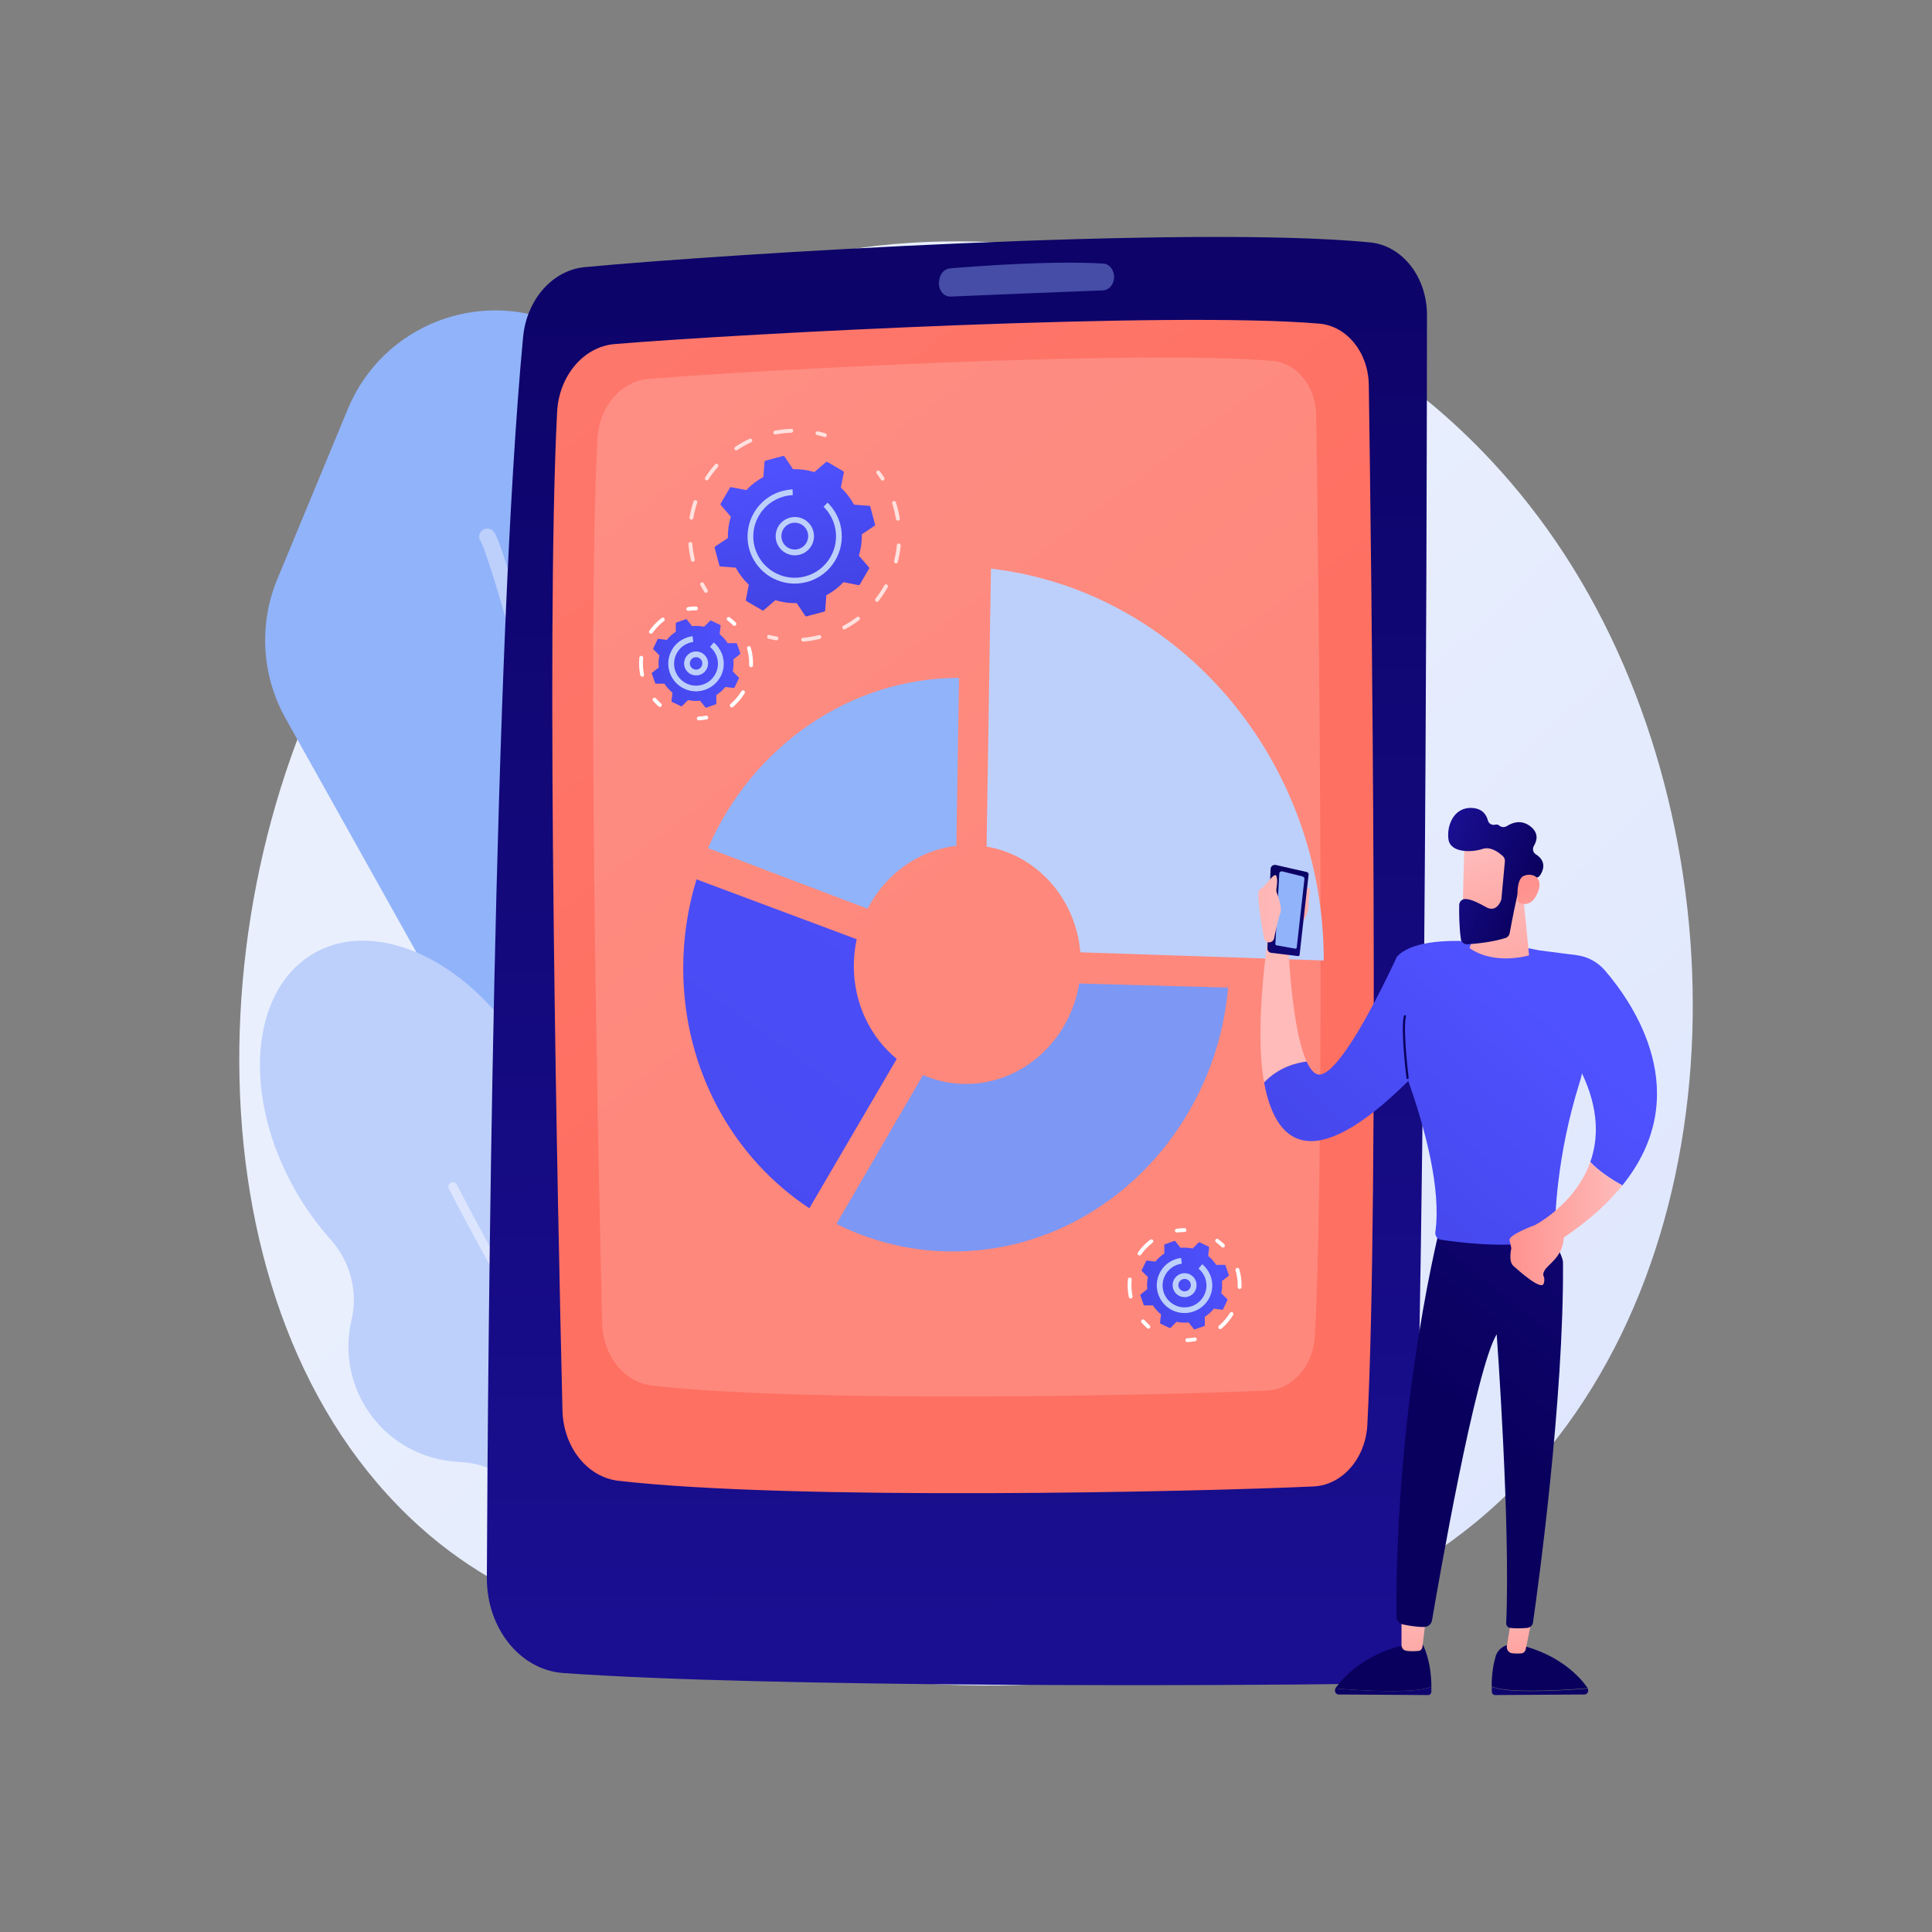 <?xml version="1.0" encoding="utf-8"?>
<!-- Generator: Adobe Illustrator 25.2.1, SVG Export Plug-In . SVG Version: 6.00 Build 0)  -->
<svg version="1.1" xmlns="http://www.w3.org/2000/svg" xmlns:xlink="http://www.w3.org/1999/xlink" x="0px" y="0px"
	 viewBox="0 0 3710 3710" enable-background="new 0 0 3710 3710" xml:space="preserve">
<rect x="0" y="0" width="3710" height="3710" fill="#808080" stroke="none"/>
<g id="Background">
</g>
<g id="Illustration">
	<linearGradient id="SVGID_1_" gradientUnits="userSpaceOnUse" x1="3505.68" y1="3689.076" x2="1537.628" y2="1594.054">
		<stop  offset="0" style="stop-color:#DAE3FE"/>
		<stop  offset="1" style="stop-color:#E9EFFD"/>
	</linearGradient>
	<path fill="url(#SVGID_1_)" d="M2914.8,2848.6c-72.7,74.9-137.7,118.9-187.4,152.1c-485.4,324.1-1040.3,230.7-1211.8,198.8
		c-276.8-51.5-510.4-87.9-711.2-269.2c-456.1-412.1-434-1271.8-85.4-1804.3c41.3-63.1,389.3-579,945.4-651.7
		c13.6-1.8,23.7-2.8,32.6-3.7c86-9.1,619.1-57.2,1053.8,307c62.2,52.1,162.4,146.2,255.2,289.6
		C3345.5,1591.4,3346.6,2403.5,2914.8,2848.6z"/>
	<g>
		<g>
			<path fill="#91B3FA" d="M668,785.2l-135.5,327c-35.9,86.6-30.1,185,15.6,266.8l274.8,491.3c31.2,55.7,44.1,119.8,37.1,183.2
				L829.5,2330c-11.5,103.7,30.6,206,111.6,271.7l0,0c128.6,104.2,316.7,87.4,424.8-38l171.4-198.7c80.3-93.2,97.2-225.4,42.7-335.7
				l-179.6-363.8c-23-46.5-33.7-98-31.3-149.8l24.7-533.8c5.7-123.1-62.9-237.5-174-290.6L1083,626C924.6,550.4,735.2,623,668,785.2
				z"/>
			<g>
				<path fill="#BDD0FB" d="M1181.2,2737.3c-0.8,0.1-1.7,0.1-2.6,0.1c-8.6-0.5-15.2-7.9-14.7-16.5
					c45-801.4-218.1-1638.4-240.1-1680.2c-4.2-5.1-4.9-12.5-1.2-18.4c4.6-7.3,14.3-9.4,21.6-4.8c4.7,3,7.7,4.9,22.9,50
					c7,20.8,18.7,57.1,34.3,112.2c23.6,82.7,59,217.6,94.1,390.7c58.7,289.1,123.5,723.8,99.5,1152.3
					C1194.6,2730.4,1188.6,2736.5,1181.2,2737.3z M927.4,1043.9C927.4,1043.9,927.4,1043.9,927.4,1043.9
					C927.4,1043.9,927.4,1043.9,927.4,1043.9z M927.3,1043.9L927.3,1043.9L927.3,1043.9z"/>
			</g>
		</g>
		<g>
			<path fill="#BDD0FB" d="M1179.1,2385c-56.7-27.2-94.5-82.4-99.3-145.2c-5.2-67-27-139.3-66.2-208.4
				c-102.9-181.3-286.3-271.4-409.8-201.4c-123.4,70-140.1,273.8-37.2,455.1c20,35.2,43,66.9,68,94.8c37.9,42.2,53.3,100,40.4,155.2
				c-12.3,52.5-5.7,109.5,23,160.1c39.2,69,109.8,109,183.7,112.1c43.8,1.9,85.1,19.8,116.1,50.8c87.8,87.9,204.8,119.8,292.5,70
				c112.5-63.8,134.4-237.7,49-388.3C1298.4,2468,1240.6,2414.5,1179.1,2385z"/>
			<linearGradient id="SVGID_2_" gradientUnits="userSpaceOnUse" x1="1144.076" y1="2711.472" x2="1705.441" y2="1975.311">
				<stop  offset="0" style="stop-color:#DAE3FE"/>
				<stop  offset="1" style="stop-color:#E9EFFD"/>
			</linearGradient>
			<path fill="url(#SVGID_2_)" d="M1439.3,3129c-3,1.3-6.6,0.9-9.2-1.4c-128.9-112.3-276.5-336.2-377.7-504.2
				c-109.4-181.7-189.6-339.1-190.4-340.7c-2.1-4.2-0.5-9.4,3.8-11.5c4.2-2.1,9.4-0.5,11.5,3.8c3.2,6.2,320.3,627.3,564.1,839.7
				c3.6,3.1,3.9,8.5,0.8,12.1C1441.4,3127.8,1440.4,3128.5,1439.3,3129z"/>
		</g>
	</g>
	<g>
		<g>
			<linearGradient id="SVGID_3_" gradientUnits="userSpaceOnUse" x1="1829.389" y1="-270.641" x2="1842.836" y2="3178.242">
				<stop  offset="0" style="stop-color:#09005D"/>
				<stop  offset="1" style="stop-color:#1A0F91"/>
			</linearGradient>
			<path fill="url(#SVGID_3_)" d="M2740.2,605c-0.4,445.2-3.8,1980.9-30.5,2524.5c-2.8,57.6-43.3,103-92.6,103.8
				c-243.8,3.9-1137.5,7.8-1535.5-20.6c-82.9-5.9-147.2-86-146.7-183.2c2.1-467.3,12.9-1781.4,69.6-2382.3
				c6.8-72,56.5-128.3,118.2-134.2c266-25.2,1164.7-81.2,1508.4-47.5C2693,471.6,2740.3,532.2,2740.2,605z"/>
			
				<linearGradient id="SVGID_4_" gradientUnits="userSpaceOnUse" x1="-1814.412" y1="-3042.706" x2="-5504.153" y2="1677.382" gradientTransform="matrix(-1 -2.210000e-02 -2.210000e-02 1 -3617.157 -79.367)">
				<stop  offset="0" style="stop-color:#FF928E"/>
				<stop  offset="1" style="stop-color:#FE7062"/>
			</linearGradient>
			<path fill="url(#SVGID_4_)" d="M2628.5,739.1c5.2,359.5,20.1,1555.3-2.8,1996.9c-3.3,64.5-48,115.8-103.2,118.4
				c-227.4,10.5-1002.8,27.6-1335.1-10.9c-59.8-6.9-105.6-64.7-107.3-135.1c-8.8-366.8-32.6-1480.5-10.3-1917.2
				c3.6-69.7,51-125.6,110.5-130.5c246.2-20.4,1070.7-63.5,1353.3-39.2C2586.5,626.1,2627.6,676.9,2628.5,739.1z"/>
			<g opacity="0.17">
				<path fill="#FFFFFF" d="M2527.5,797.1c4.6,318.3,17.8,1377.3-2.5,1768.3c-3,57.2-42.5,102.5-91.4,104.8
					c-201.4,9.3-888,24.5-1182.3-9.7c-53-6.2-93.6-57.3-95-119.6c-7.8-324.8-28.9-1311.1-9.1-1697.7c3.1-61.7,45.1-111.2,97.8-115.5
					c218-18,948.2-56.3,1198.4-34.7C2490.3,697,2526.7,742,2527.5,797.1z"/>
			</g>
			<path opacity="0.42" fill="#91B3FA" d="M2139.4,532.4L2139.4,532.4c-0.3,13.7-9.6,24.7-21.3,25.2c-57.6,2.3-219.9,8.6-292.5,11.9
				c-14.3,0.7-25.2-14.6-22.1-31l0.5-2.8c2.1-11.2,10.2-19.4,20-20.3c49.1-4.2,197.2-15.4,295-9.2
				C2130.7,507.1,2139.7,518.7,2139.4,532.4z"/>
		</g>
	</g>
	<g>
		<g>
			<path fill="#91B3FA" d="M1666,1745.1c34-66,97.1-112.5,170.5-120.8l5.1-322.6c-210.8,0.2-397.1,131.8-482,327L1666,1745.1z"/>
			<path fill="#7D97F4" d="M2072.4,1888.6c-17.3,105.9-104,189.1-210.4,192.8c-31.7,1.1-62-5-89.6-17l-166.2,285.9
				c77.3,38.8,164.5,57.7,255.8,51.9c265.1-17,473.2-238.8,496.3-505.7L2072.4,1888.6z"/>
			<linearGradient id="SVGID_5_" gradientUnits="userSpaceOnUse" x1="2148.571" y1="1032.521" x2="278.859" y2="3618.295">
				<stop  offset="0" style="stop-color:#4F52FF"/>
				<stop  offset="1" style="stop-color:#4042E2"/>
			</linearGradient>
			<path fill="url(#SVGID_5_)" d="M1554.2,2320.2l167.8-286.8c-50.2-41.3-82.4-105.6-82.4-178.5c0-17.6,1.9-34.8,5.5-51.3
				l-307.6-115c-16.5,53.8-25.5,111-25.5,170.3C1312,2055.4,1409,2224.5,1554.2,2320.2z"/>
		</g>
		<g>
			<path fill="#BDD0FB" d="M1894.5,1625.8c96.8,16.2,171.3,99.8,180.1,202.9l467.4,15.7c0-0.2,0-0.4,0-0.7
				c0-381.4-273-708.6-639.1-751.8L1894.5,1625.8z"/>
		</g>
	</g>
	<g>
		
			<linearGradient id="SVGID_6_" gradientUnits="userSpaceOnUse" x1="5933.463" y1="1714.687" x2="5869.975" y2="1804.261" gradientTransform="matrix(-1 0 0 1 8418.64 0)">
			<stop  offset="0" style="stop-color:#FEBBBA"/>
			<stop  offset="1" style="stop-color:#FF928E"/>
		</linearGradient>
		<path fill="url(#SVGID_6_)" d="M2504.9,1765c0,0,8.9-16.1,8-29.1c-1-13,7.1-32-1.5-30.6s-10.4,0.3-12.7,15.8
			C2496.3,1736.7,2475.3,1794.1,2504.9,1765z"/>
		<g>
			
				<linearGradient id="SVGID_7_" gradientUnits="userSpaceOnUse" x1="-5721.007" y1="3153.66" x2="-6187.1" y2="3519.637" gradientTransform="matrix(1 0 0 1 8793.969 0)">
				<stop  offset="0" style="stop-color:#09005D"/>
				<stop  offset="1" style="stop-color:#1A0F91"/>
			</linearGradient>
			<path fill="url(#SVGID_7_)" d="M2920.5,3247.1c-31.3-0.9-47.6-4.6-55.9-8c0,3.1,0,6.3,0.1,9.6c0.1,3.5,2.7,6.3,5.9,6.3l172.1-1.1
				c5.5,0,8.7-6.4,6.3-11.4C3026.4,3244.3,2968.9,3248.5,2920.5,3247.1z"/>
			<linearGradient id="SVGID_8_" gradientUnits="userSpaceOnUse" x1="2953.73" y1="3181.989" x2="2906.67" y2="2193.717">
				<stop  offset="0" style="stop-color:#09005D"/>
				<stop  offset="1" style="stop-color:#1A0F91"/>
			</linearGradient>
			<path fill="url(#SVGID_8_)" d="M2871.9,3181.1c3.9-14,16.9-23.5,31.4-23l14.4,0.5c76.5,18.3,115.2,60.6,130.4,81.9
				c0.3,0.4,0.5,0.9,0.7,1.3c-22.6,1.9-80,6-128.5,4.7c-31.3-0.9-47.6-4.6-55.9-8C2864.4,3213.9,2868,3194.7,2871.9,3181.1z"/>
		</g>
		
			<linearGradient id="SVGID_9_" gradientUnits="userSpaceOnUse" x1="5510.494" y1="3053.497" x2="5486.021" y2="3267.077" gradientTransform="matrix(-1 0 0 1 8418.64 0)">
			<stop  offset="0" style="stop-color:#FEBBBA"/>
			<stop  offset="1" style="stop-color:#FF928E"/>
		</linearGradient>
		<path fill="url(#SVGID_9_)" d="M2941.8,3109.2l-12,57.9c-0.9,4.2-4.1,7.4-8.1,7.8c-4.8,0.5-11.7,0.7-18.6-0.3
			c-6.2-0.9-10.5-7.2-9.4-14l8.4-51.4H2941.8z"/>
		<g>
			
				<linearGradient id="SVGID_10_" gradientUnits="userSpaceOnUse" x1="5878.398" y1="3153.66" x2="5412.306" y2="3519.636" gradientTransform="matrix(-1 0 0 1 8418.64 0)">
				<stop  offset="0" style="stop-color:#09005D"/>
				<stop  offset="1" style="stop-color:#1A0F91"/>
			</linearGradient>
			<path fill="url(#SVGID_10_)" d="M2692.8,3247.1c31.3-0.9,47.6-4.6,55.9-8c0,3.1,0,6.3-0.1,9.6c-0.1,3.5-2.7,6.3-5.9,6.3
				l-172.1-1.1c-5.5,0-8.7-6.4-6.3-11.4C2586.8,3244.3,2644.3,3248.5,2692.8,3247.1z"/>
			<linearGradient id="SVGID_11_" gradientUnits="userSpaceOnUse" x1="2654.464" y1="3196.24" x2="2607.403" y2="2207.964">
				<stop  offset="0" style="stop-color:#09005D"/>
				<stop  offset="1" style="stop-color:#1A0F91"/>
			</linearGradient>
			<path fill="url(#SVGID_11_)" d="M2564.3,3242.4c0.2-0.4,0.4-0.9,0.7-1.3c15.2-21.2,53.9-63.5,130.4-81.9l36.7-1.2
				c0,0,16.3,28.4,16.6,81c-8.4,3.4-24.6,7.1-55.9,8C2644.3,3248.5,2586.8,3244.3,2564.3,3242.4z"/>
		</g>
		
			<linearGradient id="SVGID_12_" gradientUnits="userSpaceOnUse" x1="5709.841" y1="3076.339" x2="5685.368" y2="3289.918" gradientTransform="matrix(-1 0 0 1 8418.64 0)">
			<stop  offset="0" style="stop-color:#FEBBBA"/>
			<stop  offset="1" style="stop-color:#FF928E"/>
		</linearGradient>
		<path fill="url(#SVGID_12_)" d="M2738.8,3102.5c-0.4,2.7-5.4,44.3-7.4,60.4c-0.5,3.8-3.2,6.8-6.7,7.2c-6.2,0.7-16.4,1.4-25.2-0.4
			c-4.8-1-8.2-5.6-8.2-10.9v-65.3L2738.8,3102.5z"/>
		<linearGradient id="SVGID_13_" gradientUnits="userSpaceOnUse" x1="2838.47" y1="2753.284" x2="3564.549" y2="1838.962">
			<stop  offset="0" style="stop-color:#09005D"/>
			<stop  offset="1" style="stop-color:#1A0F91"/>
		</linearGradient>
		<path fill="url(#SVGID_13_)" d="M2768.3,2343.9c0,0-88.5,336.4-86.9,759.6c0,7.7,5.4,14.4,13,16c11.1,2.3,27.5,5.1,41,4.7
			c7.2-0.2,13.3-5.6,14.5-12.7c12.4-72.8,83.6-482.8,124.2-549.3c0,0,26.7,365.1,18.2,554.6c-0.2,4.7,3.2,8.8,7.9,9.3
			c7.1,0.8,18.5,1.4,32.9-0.1c5.5-0.6,9.9-4.7,10.7-10.2c8.8-61.6,59.7-428.2,57.6-692.3c-0.1-14.9-39.4-79.6-39.4-79.6H2768.3z"/>
		
			<linearGradient id="SVGID_14_" gradientUnits="userSpaceOnUse" x1="5373.207" y1="1967.865" x2="5459.02" y2="1721.496" gradientTransform="matrix(-1 0 0 1 8418.64 0)">
			<stop  offset="0" style="stop-color:#53D8FF"/>
			<stop  offset="1" style="stop-color:#3840F7"/>
		</linearGradient>
		<path fill="url(#SVGID_14_)" d="M3044.2,2051.3c24.1-65.8,15.3-145.3,15.2-146.1l-6.6,0.8c0.1,0.8,8.6,78.8-14.9,143.1
			L3044.2,2051.3z"/>
		<g>
			<linearGradient id="SVGID_15_" gradientUnits="userSpaceOnUse" x1="2517.548" y1="1874.064" x2="2967.986" y2="1457.241">
				<stop  offset="0" style="stop-color:#FEBBBA"/>
				<stop  offset="1" style="stop-color:#FF928E"/>
			</linearGradient>
			<path fill="url(#SVGID_15_)" d="M2427.5,2078.9c-19.9-108.1,8.6-286.1,8.6-286.1l38.8,40.2c0,0,6.6,145.4,34.2,205.5
				C2491,2040.7,2455.7,2048.8,2427.5,2078.9z"/>
			<linearGradient id="SVGID_16_" gradientUnits="userSpaceOnUse" x1="2980.63" y1="1944.677" x2="2448.829" y2="2536.967">
				<stop  offset="0" style="stop-color:#4F52FF"/>
				<stop  offset="1" style="stop-color:#4042E2"/>
			</linearGradient>
			<path fill="url(#SVGID_16_)" d="M2509.1,2038.5c5.2,11.4,11.2,19.7,18,23.4c25,13.7,73.4-64.5,109.5-132.3
				c26-48.7,45.6-92,45.6-92c26-29.3,90.2-33.3,150-29.6c62.2,3.9,119.5,16.1,123.7,17c0.2,0,0.2,0,0.2,0
				c28.7,3.8,53.5,6.9,71.5,9.2c21,2.7,40.2,13,54.1,29.1c54.9,63.6,175.5,237.7,33.6,413.1c-18.1-10.1-44-26.2-61.5-45
				c15.7-44.3,17-100.8-15.9-170.2c-1.1,5.5-2.5,11-4.2,16.3c-45.4,143.7-47.8,263.3-47.7,290.8c0,3.8-2.2,7.1-5.7,8.5
				c-59.7,23.9-174.6,9.7-213.1,3.9c-7.1-1-11.8-7.6-10.9-14.7c11.5-83.3-19.9-199.4-52-290.2c-188.6,186.9-256,116.3-276.8,3
				C2455.7,2048.8,2491,2040.7,2509.1,2038.5z"/>
		</g>
		
			<linearGradient id="SVGID_17_" gradientUnits="userSpaceOnUse" x1="5303.303" y1="2349.688" x2="5519.979" y2="2349.688" gradientTransform="matrix(-1 0 0 1 8418.64 0)">
			<stop  offset="0" style="stop-color:#FEBBBA"/>
			<stop  offset="1" style="stop-color:#FF928E"/>
		</linearGradient>
		<path fill="url(#SVGID_17_)" d="M2948.4,2352.1c16.4-9.2,79.9-48.6,105.4-120.6c17.5,18.7,43.3,34.9,61.5,45
			c-27.1,33.5-63.8,67.1-112.4,100l0,0c-1.7,37.4-30.5,51.2-37,63.3c-6.6,12.1,2.8,9.3-1.4,24.6c-4.2,15.2-47.8-24.2-58.1-33.2
			c-10.4-9-4.2-33.9-4.2-33.9s-0.7-5.2-3.5-15.6C2896,2371.3,2948.2,2352.2,2948.4,2352.1z"/>
		<g>
			
				<linearGradient id="SVGID_18_" gradientUnits="userSpaceOnUse" x1="5564.559" y1="1685.683" x2="5471.118" y2="2089.481" gradientTransform="matrix(-1 0 0 1 8418.64 0)">
				<stop  offset="0" style="stop-color:#FEBBBA"/>
				<stop  offset="1" style="stop-color:#FF928E"/>
			</linearGradient>
			<path fill="url(#SVGID_18_)" d="M2924.7,1717.1l11.5,117.5c0,0-66.1,19.9-114.2-14l33.8-106.8L2924.7,1717.1z"/>
			<g>
				
					<linearGradient id="SVGID_19_" gradientUnits="userSpaceOnUse" x1="4109.328" y1="1146.655" x2="3943.564" y2="1365.948" gradientTransform="matrix(-0.933 -0.359 -0.359 0.933 7089.402 2036.382)">
					<stop  offset="0" style="stop-color:#FEBBBA"/>
					<stop  offset="1" style="stop-color:#FF928E"/>
				</linearGradient>
				<path fill="url(#SVGID_19_)" d="M2812.5,1617c-0.8,2-4.1,146.5-4.1,146.5l82.5,0.1l23.5-136.4
					C2914.4,1627.2,2825.6,1582.8,2812.5,1617z"/>
				
					<linearGradient id="SVGID_20_" gradientUnits="userSpaceOnUse" x1="3982.731" y1="1199.318" x2="4180.742" y2="1199.318" gradientTransform="matrix(-0.933 -0.359 -0.359 0.933 7089.402 2036.382)">
					<stop  offset="0" style="stop-color:#09005D"/>
					<stop  offset="1" style="stop-color:#1A0F91"/>
				</linearGradient>
				<path fill="url(#SVGID_20_)" d="M2886.1,1644.2c2.7,2.5,4,6.1,3.7,9.8l-6.6,71.7c-0.1,1.1-0.3,2.1-0.7,3.2
					c-2.2,5.6-10.6,22.9-28.2,13.3c-15-8.2-28.8-15.5-40.1-15.9c-6.6-0.2-12,5.1-12.1,11.7c-0.3,13.6-0.2,40.9,3.2,65.2
					c0.9,6.1,6.3,10.5,12.5,10.1c16.2-1,47.8-4,73.2-12.1c4.2-1.3,7.2-4.8,8-9.2c3.5-18.9,13.5-72,18.6-86.5
					c4.8-13.5,23.3-18.2,32-19.7c3.3-0.6,6.2-2.4,8-5.2c5.5-8.4,13.4-26.4-8.4-40.1c-5.4-3.4-7-10.6-3.7-16.1
					c5.9-9.8,10.1-24.9-7.1-37.9c-17.4-13.1-34.3-6.9-44.6-0.3c-4.6,2.9-10.7,2.7-14.8-0.9c-1.8-1.6-4.3-2.5-7.6-1.7
					c-6.3,1.6-12.6-1.8-14.2-8.1c-2.8-10.8-10.4-22.9-30.3-24c-36.5-2-49.4,36.1-45.3,61c4.1,25,43.8,24.9,65.4,17.7
					C2862.7,1624.9,2878.7,1637.3,2886.1,1644.2z"/>
				
					<linearGradient id="SVGID_21_" gradientUnits="userSpaceOnUse" x1="3866.545" y1="1320.319" x2="3999.504" y2="1183.906" gradientTransform="matrix(-0.933 -0.359 -0.359 0.933 7089.402 2036.382)">
					<stop  offset="0" style="stop-color:#FEBBBA"/>
					<stop  offset="1" style="stop-color:#FF928E"/>
				</linearGradient>
				<path fill="url(#SVGID_21_)" d="M2914.7,1732c0,0-5.2-43.8,11.9-50.3c17.1-6.5,37.9,3.6,26.4,31.9
					C2938.7,1748.7,2914.7,1732,2914.7,1732z"/>
			</g>
		</g>
		<g>
			<linearGradient id="SVGID_22_" gradientUnits="userSpaceOnUse" x1="2794.053" y1="1979.392" x2="3560.469" y2="1723.921">
				<stop  offset="0" style="stop-color:#09005D"/>
				<stop  offset="1" style="stop-color:#1A0F91"/>
			</linearGradient>
			<path fill="url(#SVGID_22_)" d="M2702.9,2072c0.1,0,0.2,0,0.3,0c1.1-0.1,1.9-1.2,1.8-2.3c-0.1-0.9-11.3-91.7-5.2-117.8
				c0.3-1.1-0.4-2.2-1.6-2.5c-1.1-0.3-2.2,0.4-2.5,1.6c-6.2,26.9,4.7,115.5,5.2,119.3C2701,2071.2,2701.9,2072,2702.9,2072z"/>
		</g>
		<g>
			
				<linearGradient id="SVGID_23_" gradientUnits="userSpaceOnUse" x1="6006.222" y1="1664.968" x2="5783.854" y2="1978.705" gradientTransform="matrix(-1 0 0 1 8418.64 0)">
				<stop  offset="0" style="stop-color:#09005D"/>
				<stop  offset="1" style="stop-color:#1A0F91"/>
			</linearGradient>
			<path fill="url(#SVGID_23_)" d="M2439.9,1668.7c0.1-2.4,1.3-4.7,3.2-6.2c1.9-1.5,4.4-2,6.8-1.5l59.4,13.5c2.3,0.5,3.8,2.7,3.6,5
				l-17.3,154.3c-0.1,0.7-0.4,1.3-0.9,1.7c-0.5,0.4-1.2,0.6-1.9,0.5l-51.8-6.3c-4.2-0.5-7.4-4.2-7.2-8.5L2439.9,1668.7z"/>
			<path fill="#91B3FA" d="M2456.6,1677.6c0.1-1.4,0.8-2.7,1.9-3.5c1.1-0.8,2.5-1.1,3.9-0.8l39,9.8c2.3,0.6,3.7,2.7,3.5,5
				l-14.8,131.4c-0.1,0.7-0.4,1.3-1,1.7c-0.6,0.4-1.3,0.6-1.9,0.5l-36-6.4c-1.2-0.2-2.1-1.3-2.1-2.6L2456.6,1677.6z"/>
		</g>
		<linearGradient id="SVGID_24_" gradientUnits="userSpaceOnUse" x1="2757.206" y1="1744.948" x2="2205.926" y2="1744.948">
			<stop  offset="0" style="stop-color:#FEBBBA"/>
			<stop  offset="0.53" style="stop-color:#FEB9B8"/>
			<stop  offset="0.721" style="stop-color:#FEB3B1"/>
			<stop  offset="0.858" style="stop-color:#FEA8A6"/>
			<stop  offset="0.967" style="stop-color:#FF9895"/>
			<stop  offset="1" style="stop-color:#FF928E"/>
		</linearGradient>
		<path fill="url(#SVGID_24_)" d="M2419.3,1707.9c9.6-3.5,28.4-36,31.9-25.3c3.6,10.7-1.5,25.3,0,29.9c1.5,4.5,11.9,29.8,7.2,41.4
			c-3.4,8.4-8.9,34.2-11.8,47.9c-0.9,4.5-4.9,7.8-9.6,7.8c-4.6,0-8.7-3.3-9.6-7.8C2427.1,1799.9,2409.7,1711.4,2419.3,1707.9z"/>
	</g>
	<g>
		<g>
			<g opacity="0.74">
				<path fill="#FFFFFF" d="M1696.3,922.7c-1.6,0.6-3.5,0.1-4.5-1.4c-2.6-4-5.4-8-8.3-11.9c-1.2-1.6-0.9-3.9,0.7-5.2
					c1.6-1.2,3.9-0.9,5.2,0.7c3,4,5.9,8.1,8.6,12.3c1.1,1.7,0.6,4-1.1,5.1C1696.7,922.5,1696.5,922.6,1696.3,922.7z"/>
				<path fill="#FFFFFF" d="M1622.5,1208.4c-1.7,0.7-3.7,0-4.6-1.7c-1-1.8-0.3-4,1.5-5c9.1-4.9,17.8-10.5,26-16.7
					c1.6-1.2,3.9-0.9,5.2,0.7c1.2,1.6,0.9,3.9-0.7,5.2c-8.5,6.5-17.6,12.3-27,17.4C1622.8,1208.3,1622.7,1208.3,1622.5,1208.4z
					 M1574.8,1226.7c-0.2,0.1-0.3,0.1-0.5,0.2c-10.4,2.5-21.1,4.3-31.7,5.2c-2,0.2-3.8-1.3-4-3.4c-0.2-2,1.3-3.8,3.4-4
					c10.2-0.8,20.5-2.5,30.5-5c2-0.5,4,0.7,4.5,2.7C1577.5,1224.2,1576.5,1226,1574.8,1226.7z M1685.4,1155.4
					c-1.2,0.5-2.6,0.3-3.6-0.5c-1.6-1.3-1.9-3.6-0.6-5.2c6.3-8.1,12.1-16.8,17.1-25.8c1-1.8,3.2-2.4,5-1.4c1.8,1,2.4,3.2,1.4,5
					c-5.2,9.3-11.2,18.3-17.7,26.7C1686.5,1154.8,1686,1155.2,1685.4,1155.4z M1721.8,1081.7c-0.7,0.3-1.5,0.3-2.3,0.1
					c-2-0.5-3.1-2.5-2.6-4.5c2.6-10,4.4-20.2,5.4-30.5c0.2-2,2-3.5,4-3.3c2,0.2,3.5,2,3.3,4c-1,10.6-2.9,21.2-5.6,31.6
					C1723.7,1080.4,1722.9,1081.3,1721.8,1081.7z M1725.6,999.6c-0.2,0.1-0.5,0.2-0.8,0.2c-2,0.3-3.9-1-4.2-3
					c-1.4-8.4-3.3-16.9-5.8-25.2c-0.5-1.6-1-3.3-1.5-4.9c-0.6-1.9,0.4-4,2.4-4.6c1.9-0.6,4,0.4,4.6,2.4c0.6,1.7,1.1,3.4,1.6,5.1
					c2.6,8.6,4.6,17.3,6,26.1C1728.2,997.3,1727.2,998.9,1725.6,999.6z"/>
				<path fill="#FFFFFF" d="M1492.4,1229.4c-0.6,0.2-1.3,0.3-2,0.2c-4.9-0.9-9.8-1.9-14.6-3.1c-2-0.5-3.2-2.5-2.7-4.5
					c0.5-2,2.5-3.2,4.5-2.7c4.7,1.2,9.4,2.2,14.1,3c2,0.4,3.3,2.3,3,4.3C1494.4,1227.9,1493.5,1228.9,1492.4,1229.4z"/>
			</g>
			<g opacity="0.74">
				<path fill="#FFFFFF" d="M1357,1138.2c-1.6,0.6-3.5,0.1-4.5-1.5c-2.6-4.2-5.2-8.6-7.5-13c-1-1.8-0.3-4,1.5-5c1.9-1,4-0.3,5,1.5
					c2.2,4.2,4.7,8.5,7.2,12.5c1.1,1.7,0.6,4-1.2,5.1C1357.4,1138,1357.2,1138.1,1357,1138.2z"/>
				<path fill="#FFFFFF" d="M1331.9,1078.4c-0.2,0.1-0.3,0.1-0.5,0.2c-2,0.5-4-0.7-4.4-2.7c-2.5-10.2-4.2-20.7-5-31.1
					c-0.2-2,1.3-3.8,3.4-4c2-0.2,3.8,1.3,4,3.4c0.8,10.1,2.5,20.2,4.8,30C1334.5,1075.9,1333.5,1077.7,1331.9,1078.4z M1329.1,997.6
					c-0.6,0.2-1.3,0.3-2,0.2c-2-0.3-3.4-2.2-3-4.3c1.8-10.3,4.4-20.6,7.7-30.6c0.6-1.9,2.7-3,4.7-2.3c1.9,0.6,3,2.7,2.3,4.7
					c-3.2,9.6-5.7,19.5-7.4,29.5C1331.2,996.1,1330.3,997.1,1329.1,997.6z M1358.6,922.2c-1.1,0.4-2.3,0.3-3.4-0.3
					c-1.7-1.1-2.2-3.4-1.1-5.1c5.7-8.8,12.1-17.3,19.1-25.1c1.4-1.5,3.7-1.6,5.2-0.3c1.5,1.4,1.6,3.7,0.3,5.2
					c-6.7,7.6-12.9,15.7-18.4,24.2C1359.9,921.5,1359.3,922,1358.6,922.2z M1520.9,830.6c-0.4,0.2-0.8,0.2-1.2,0.3
					c-10.1,0.3-20.3,1.5-30.2,3.3c-2,0.4-3.9-0.9-4.3-2.9c-0.4-2,0.9-3.9,2.9-4.3c10.3-2,20.9-3.1,31.4-3.5c2-0.1,3.7,1.5,3.8,3.6
					C1523.3,828.6,1522.3,830,1520.9,830.6z M1415.2,864.6c-1.6,0.6-3.4,0.1-4.4-1.4c-1.1-1.7-0.7-4,1-5.1
					c8.7-5.8,18-11.1,27.5-15.5c1.7-0.8,4-0.1,4.9,1.8c0.9,1.8,0.1,4-1.8,4.9c-9.2,4.3-18.1,9.3-26.5,14.9
					C1415.7,864.3,1415.5,864.5,1415.2,864.6z"/>
				<path fill="#FFFFFF" d="M1585.4,839.1c-0.7,0.3-1.6,0.4-2.4,0.1c-4.6-1.4-9.3-2.6-14-3.7c-2-0.4-3.2-2.4-2.8-4.4
					c0.4-2,2.4-3.2,4.4-2.8c4.8,1.1,9.7,2.4,14.5,3.8c1.9,0.6,3,2.6,2.4,4.6C1587.2,837.9,1586.4,838.7,1585.4,839.1z"/>
			</g>
			<g>
				
					<linearGradient id="SVGID_25_" gradientUnits="userSpaceOnUse" x1="5428.153" y1="-1050.046" x2="5738.69" y2="-1050.046" gradientTransform="matrix(-0.207 -0.978 0.978 -0.207 3708.323 6275.216)">
					<stop  offset="0" style="stop-color:#4042E2"/>
					<stop  offset="1" style="stop-color:#4F52FF"/>
				</linearGradient>
				<path fill="url(#SVGID_25_)" d="M1588.8,887.1c-0.9-0.5-2-0.4-2.8,0.3l-22.2,19.2c-13.1-4-26.9-6-41-5.6l-16.3-24.4
					c-0.6-0.9-1.6-1.3-2.6-1l-34,9c-1,0.3-1.7,1.1-1.8,2.2l-2.2,29.3c-12.5,6.6-23.5,15.2-32.9,25.1l-28.8-5.7c-1-0.2-2,0.3-2.6,1.2
					l-17.7,30.4c-0.5,0.9-0.4,2,0.3,2.8l19.2,22.2c-4,13.1-6,26.9-5.6,41l-24.4,16.3c-0.9,0.6-1.3,1.6-1,2.6l9,34
					c0.3,1,1.1,1.7,2.2,1.8l29.3,2.2c6.6,12.5,15.2,23.5,25.1,32.9l-5.7,28.8c-0.2,1,0.3,2,1.2,2.6l30.4,17.7c0.9,0.5,2,0.4,2.8-0.3
					l22.2-19.2c13.1,4,26.9,6,41,5.6l16.3,24.4c0.6,0.9,1.6,1.3,2.6,1l34-9c1-0.3,1.7-1.1,1.8-2.2l2.2-29.3
					c12.5-6.6,23.5-15.2,32.9-25.1l28.8,5.7c1,0.2,2-0.3,2.6-1.2l17.7-30.4c0.5-0.9,0.4-2-0.3-2.8l-19.2-22.2c4-13.1,6-26.9,5.6-41
					l24.4-16.3c0.9-0.6,1.3-1.6,1-2.6l-9-34c-0.3-1-1.1-1.7-2.2-1.8l-29.3-2.2c-6.6-12.5-15.2-23.5-25.1-32.9l5.7-28.8
					c0.2-1-0.3-2-1.2-2.6L1588.8,887.1z"/>
				<g>
					<path fill="#BDD0FB" d="M1539.8,1063.8c-7.5,3-15.8,3.4-23.7,1.1c-9.4-2.7-17.3-8.9-22-17.5c-9.8-17.7-3.4-40.2,14.4-50l0,0
						c17.8-9.8,40.2-3.4,50,14.4c9.8,17.7,3.4,40.2-14.4,50C1542.7,1062.5,1541.3,1063.2,1539.8,1063.8z M1513.8,1007
						c-6,3.3-10.4,8.8-12.3,15.4c-1.9,6.6-1.1,13.6,2.2,19.6c6.9,12.4,22.6,16.9,35,10c12.4-6.9,16.9-22.6,10-35
						C1542,1004.7,1526.2,1000.1,1513.8,1007L1513.8,1007z"/>
				</g>
				<path fill="#BDD0FB" d="M1559.5,1114.3c-3.3,1.3-6.8,2.5-10.4,3.4c-44.7,11.8-90.5-12.1-107.2-54c-1.3-3.3-2.5-6.8-3.4-10.4
					c-12.7-48.2,16.1-97.8,64.4-110.6l0,0c5.8-1.5,11.8-2.5,17.8-2.9c0.4,0,0.8,0,1.2-0.1l0.5,11c-5.6,0.3-11.2,1.1-16.7,2.6l0,0
					c-27.9,7.4-48.4,28.8-56,54.6c-3.8,13-4.3,27.1-0.9,41c0,0.1,0,0.2,0.1,0.2c0.1,0.4,0.2,0.8,0.3,1.2c0.8,3.1,1.8,6.2,3,9.1
					c14.6,36.8,54.9,57.8,94.1,47.4c42.3-11.2,67.7-54.7,56.5-97.1c-0.8-3.1-1.8-6.1-3-9.1c-4.1-10.3-10.3-19.7-18.3-27.5l7.7-7.9
					c9.1,8.9,16.2,19.6,20.9,31.3c1.3,3.4,2.5,6.8,3.4,10.3C1625.3,1051.8,1601.4,1097.6,1559.5,1114.3z"/>
			</g>
		</g>
		<g>
			
				<linearGradient id="SVGID_26_" gradientUnits="userSpaceOnUse" x1="5358.855" y1="-1468.853" x2="5398.106" y2="-1177.747" gradientTransform="matrix(-0.207 -0.978 0.978 -0.207 3708.323 6275.216)">
				<stop  offset="0" style="stop-color:#4042E2"/>
				<stop  offset="1" style="stop-color:#4F52FF"/>
			</linearGradient>
			<path fill="url(#SVGID_26_)" d="M1363.7,1191.9l-11.6,11.7c-7.5-1.7-15.3-2.1-23.2-1.3l-10.2-12.9c-0.4-0.5-1-0.6-1.5-0.4
				l-18.6,6.5c-0.5,0.2-0.9,0.7-0.9,1.3l0.1,16.4c-6.7,4.3-12.5,9.5-17.3,15.5l-16.3-1.9c-0.6-0.1-1.1,0.2-1.4,0.8l-8.5,17.8
				c-0.2,0.5-0.1,1.1,0.3,1.5l11.7,11.6c-1.7,7.5-2.1,15.3-1.3,23.2l-12.9,10.2c-0.5,0.4-0.6,1-0.4,1.5l6.5,18.6
				c0.2,0.5,0.7,0.9,1.3,0.9l16.4-0.1c4.3,6.7,9.5,12.5,15.5,17.3l-1.9,16.3c-0.1,0.6,0.2,1.1,0.8,1.4l17.8,8.5
				c0.5,0.2,1.1,0.1,1.5-0.3l11.6-11.7c7.5,1.7,15.3,2.1,23.2,1.3l10.2,12.9c0.4,0.5,1,0.6,1.5,0.4l18.6-6.5
				c0.5-0.2,0.9-0.7,0.9-1.3l-0.1-16.4c6.7-4.3,12.5-9.5,17.3-15.5l16.3,1.9c0.6,0.1,1.1-0.2,1.4-0.8l8.5-17.8
				c0.2-0.5,0.1-1.1-0.3-1.5l-11.7-11.6c1.7-7.5,2.1-15.3,1.3-23.2l12.9-10.2c0.5-0.4,0.6-1,0.4-1.5l-6.5-18.6
				c-0.2-0.5-0.7-0.9-1.3-0.9l-16.4,0.1c-4.3-6.7-9.5-12.5-15.5-17.3l1.9-16.3c0.1-0.6-0.2-1.1-0.8-1.4l-17.8-8.5
				C1364.8,1191.4,1364.2,1191.5,1363.7,1191.9z"/>
			<g>
				<path fill="#BDD0FB" d="M1345.2,1295.4c-9.9,3.9-21.6,0.5-27.7-8.7c-7-10.6-4.1-24.9,6.5-31.9c10.6-7,24.9-4.1,31.9,6.5
					c7,10.6,4.1,24.9-6.5,31.9C1348.1,1294.1,1346.6,1294.8,1345.2,1295.4z M1332.3,1262.8c-0.8,0.3-1.5,0.7-2.2,1.1
					c-5.5,3.7-7,11.1-3.4,16.6c3.7,5.5,11.1,7,16.6,3.4c5.5-3.7,7-11.1,3.4-16.6C1343.5,1262.5,1337.4,1260.8,1332.3,1262.8z"/>
			</g>
			<g>
				<path fill="#FFFFFF" d="M1411.7,1201.5c-1.3,0.5-2.9,0.3-3.9-0.8c-3.4-3.3-7-6.4-10.8-9.2c-1.6-1.2-2-3.5-0.8-5.1
					c1.2-1.6,3.5-2,5.1-0.8c4.1,3,8,6.3,11.6,9.8c1.5,1.4,1.5,3.8,0.1,5.2C1412.6,1201.1,1412.2,1201.3,1411.7,1201.5z"/>
				<path fill="#FFFFFF" d="M1406.5,1358.1c-1.4,0.6-3.1,0.2-4.2-1c-1.3-1.6-1.1-3.9,0.4-5.2c8.3-7,15.4-15.3,21-24.5
					c1.1-1.7,3.3-2.3,5.1-1.2c1.7,1.1,2.3,3.3,1.2,5.1c-6.1,9.9-13.6,18.7-22.5,26.3C1407.2,1357.7,1406.8,1357.9,1406.5,1358.1z
					 M1443.7,1281c-0.5,0.2-1,0.3-1.5,0.3c-2-0.1-3.6-1.8-3.6-3.8c0.4-10.9-1-21.6-4-32c-0.6-2,0.6-4,2.5-4.6c2-0.6,4,0.5,4.6,2.5
					c3.3,11.1,4.7,22.7,4.3,34.3C1446,1279.2,1445.1,1280.5,1443.7,1281z"/>
				<path fill="#FFFFFF" d="M1357.7,1381.3c-0.2,0.1-0.4,0.2-0.7,0.2c-5,0.9-10.1,1.5-15.1,1.8c-2,0.1-3.8-1.5-3.8-3.5
					c-0.1-2,1.5-3.7,3.5-3.8c4.7-0.2,9.5-0.8,14.1-1.6c2-0.4,3.9,0.9,4.3,2.9C1360.3,1379,1359.3,1380.7,1357.7,1381.3z"/>
			</g>
			<g>
				<path fill="#FFFFFF" d="M1268.6,1357.2c-1.2,0.5-2.7,0.3-3.8-0.6c-3.8-3.3-7.4-6.9-10.8-10.8c-1.3-1.5-1.2-3.9,0.4-5.2
					c1.5-1.3,3.9-1.2,5.2,0.4c3.1,3.6,6.5,7,10,10.1c1.5,1.3,1.7,3.7,0.4,5.2C1269.6,1356.7,1269.2,1357,1268.6,1357.2z"/>
				<path fill="#FFFFFF" d="M1234.6,1299.3c-0.2,0.1-0.4,0.1-0.6,0.2c-2,0.4-3.9-0.9-4.4-2.8c-2.4-11.2-2.9-22.6-1.8-34
					c0.2-2,2-3.5,4-3.3c2,0.2,3.5,2,3.3,4c-1.1,10.6-0.6,21.3,1.6,31.7C1237.2,1296.9,1236.2,1298.6,1234.6,1299.3z M1251.4,1216.7
					c-1.1,0.4-2.4,0.3-3.5-0.4c-1.7-1.2-2.1-3.5-0.9-5.1c6.5-9.3,14.5-17.6,23.6-24.5c1.6-1.2,3.9-0.9,5.2,0.7
					c1.2,1.6,0.9,3.9-0.7,5.2c-8.5,6.4-15.9,14.1-22,22.8C1252.6,1216.1,1252,1216.5,1251.4,1216.7z"/>
				<path fill="#FFFFFF" d="M1337.9,1171.7c-0.4,0.2-0.9,0.3-1.4,0.3c-4.7,0-9.5,0.3-14.2,1c-2,0.3-3.9-1.1-4.2-3.1
					c-0.3-2,1.1-3.9,3.1-4.2c5-0.7,10.1-1.1,15.2-1.1c2,0,3.7,1.6,3.7,3.7C1340.3,1169.8,1339.3,1171.1,1337.9,1171.7z"/>
			</g>
			<path fill="#BDD0FB" d="M1356.2,1323.7c-0.7,0.3-1.4,0.5-2.1,0.8c-13.4,4.7-27.8,3.9-40.6-2.2c-12.1-5.8-21.4-15.8-26.4-28.2
				c-0.3-0.7-0.5-1.4-0.8-2.1c-4.7-13.4-3.9-27.8,2.2-40.6c6.1-12.8,16.9-22.4,30.3-27.1l0,0c0.8-0.3,1.7-0.6,2.6-0.8
				c2.4-0.7,4.8-1.2,7.2-1.6c0,0,0,0,0.1,0c0.4-0.1,0.8-0.1,1.2-0.2l1.4,11c-2.9,0.4-5.9,1.1-8.7,2.1l0,0
				c-10.6,3.7-19.1,11.4-24,21.5c-4.9,10.1-5.5,21.5-1.8,32.2c0.2,0.6,0.4,1.1,0.6,1.6c3.9,9.8,11.3,17.7,20.9,22.4
				c10.1,4.9,21.6,5.5,32.2,1.8c10.6-3.7,19.1-11.4,24-21.5c4.9-10.1,5.5-21.5,1.8-32.2c-0.2-0.5-0.4-1.1-0.6-1.6
				c-2.6-6.5-6.8-12.3-12.2-16.8l7.1-8.5c6.8,5.7,12.1,13,15.4,21.2c0.3,0.7,0.5,1.3,0.8,2c4.7,13.4,3.9,27.8-2.2,40.6
				C1378.6,1309.5,1368.6,1318.8,1356.2,1323.7z"/>
		</g>
	</g>
	<g>
		
			<linearGradient id="SVGID_27_" gradientUnits="userSpaceOnUse" x1="3996.797" y1="-797.938" x2="4036.048" y2="-506.832" gradientTransform="matrix(-0.207 -0.978 0.978 -0.207 3708.323 6275.216)">
			<stop  offset="0" style="stop-color:#4042E2"/>
			<stop  offset="1" style="stop-color:#4F52FF"/>
		</linearGradient>
		<path fill="url(#SVGID_27_)" d="M2301.8,2385.8l-11.6,11.7c-7.5-1.7-15.3-2.1-23.2-1.3l-10.2-12.9c-0.4-0.5-1-0.6-1.5-0.4
			l-18.6,6.5c-0.5,0.2-0.9,0.7-0.9,1.3l0.1,16.4c-6.7,4.3-12.5,9.5-17.3,15.5l-16.3-1.9c-0.6-0.1-1.1,0.2-1.4,0.8l-8.5,17.8
			c-0.2,0.5-0.1,1.1,0.3,1.5l11.7,11.6c-1.7,7.5-2.1,15.3-1.3,23.2l-12.9,10.2c-0.5,0.4-0.6,1-0.4,1.5l6.5,18.6
			c0.2,0.5,0.7,0.9,1.3,0.9l16.4-0.1c4.3,6.7,9.5,12.5,15.5,17.3l-1.9,16.3c-0.1,0.6,0.2,1.1,0.8,1.4l17.8,8.5
			c0.5,0.3,1.1,0.1,1.5-0.3l11.6-11.7c7.5,1.7,15.3,2.1,23.2,1.3l10.2,12.9c0.4,0.5,1,0.6,1.5,0.4l18.6-6.5c0.5-0.2,0.9-0.7,0.9-1.3
			l-0.1-16.4c6.7-4.3,12.5-9.5,17.3-15.5l16.3,1.9c0.6,0.1,1.1-0.2,1.4-0.8l8.5-17.8c0.2-0.5,0.1-1.1-0.3-1.5l-11.7-11.6
			c1.7-7.5,2.1-15.3,1.3-23.2l12.9-10.2c0.5-0.4,0.6-1,0.4-1.5l-6.5-18.6c-0.2-0.5-0.7-0.9-1.3-0.9l-16.4,0.1
			c-4.3-6.7-9.5-12.5-15.5-17.3l1.9-16.3c0.1-0.6-0.2-1.1-0.8-1.4l-17.8-8.5C2302.9,2385.3,2302.2,2385.4,2301.8,2385.8z"/>
		<g>
			<path fill="#BDD0FB" d="M2283.3,2489.3c-9.9,3.9-21.6,0.5-27.7-8.7c-7-10.6-4.1-24.9,6.5-31.9c10.6-7,24.9-4.1,31.9,6.5
				c7,10.6,4.1,24.9-6.5,31.9C2286.2,2488,2284.7,2488.7,2283.3,2489.3z M2270.4,2456.7c-0.8,0.3-1.5,0.7-2.2,1.1
				c-5.5,3.7-7,11.1-3.4,16.6c3.7,5.5,11.1,7,16.6,3.4c5.5-3.7,7-11.1,3.4-16.6C2281.6,2456.4,2275.5,2454.7,2270.4,2456.7z"/>
		</g>
		<g>
			<path fill="#FFFFFF" d="M2349.8,2395.4c-1.3,0.5-2.9,0.3-3.9-0.8c-3.4-3.3-7-6.4-10.8-9.2c-1.6-1.2-2-3.5-0.8-5.1
				c1.2-1.6,3.5-2,5.1-0.8c4.1,3,8,6.3,11.6,9.8c1.5,1.4,1.5,3.8,0.1,5.2C2350.7,2394.9,2350.3,2395.2,2349.8,2395.4z"/>
			<path fill="#FFFFFF" d="M2344.5,2552c-1.4,0.6-3.1,0.2-4.2-1c-1.3-1.6-1.1-3.9,0.4-5.2c8.3-7,15.4-15.3,21-24.5
				c1.1-1.7,3.3-2.3,5.1-1.2c1.7,1.1,2.3,3.3,1.2,5.1c-6.1,9.9-13.6,18.8-22.5,26.3C2345.3,2551.6,2344.9,2551.8,2344.5,2552z
				 M2381.8,2474.9c-0.5,0.2-1,0.3-1.5,0.3c-2-0.1-3.6-1.8-3.6-3.8c0.4-10.9-1-21.6-4-32c-0.6-2,0.6-4,2.5-4.6c2-0.6,4,0.5,4.6,2.5
				c3.3,11.1,4.7,22.7,4.3,34.3C2384.1,2473.1,2383.2,2474.4,2381.8,2474.9z"/>
			<path fill="#FFFFFF" d="M2295.8,2575.2c-0.2,0.1-0.4,0.2-0.7,0.2c-5,0.9-10.1,1.5-15.1,1.8c-2,0.1-3.8-1.5-3.8-3.5
				c-0.1-2,1.5-3.7,3.5-3.8c4.7-0.2,9.5-0.8,14.1-1.6c2-0.4,3.9,0.9,4.3,2.9C2298.3,2572.9,2297.4,2574.6,2295.8,2575.2z"/>
		</g>
		<g>
			<path fill="#FFFFFF" d="M2206.7,2551.1c-1.2,0.5-2.7,0.3-3.8-0.6c-3.8-3.3-7.4-6.9-10.8-10.8c-1.3-1.5-1.2-3.9,0.4-5.2
				c1.5-1.3,3.9-1.2,5.2,0.4c3.1,3.6,6.5,7,10,10.1c1.5,1.3,1.7,3.7,0.4,5.2C2207.7,2550.6,2207.3,2550.9,2206.7,2551.1z"/>
			<path fill="#FFFFFF" d="M2172.7,2493.2c-0.2,0.1-0.4,0.1-0.6,0.2c-2,0.4-3.9-0.9-4.4-2.8c-2.4-11.2-2.9-22.6-1.8-34
				c0.2-2,2-3.5,4-3.3c2,0.2,3.5,2,3.3,4c-1.1,10.6-0.6,21.3,1.6,31.7C2175.3,2490.8,2174.3,2492.5,2172.7,2493.2z M2189.5,2410.6
				c-1.1,0.4-2.4,0.3-3.5-0.4c-1.7-1.2-2.1-3.5-0.9-5.1c6.5-9.3,14.5-17.6,23.6-24.5c1.6-1.2,3.9-0.9,5.2,0.7
				c1.2,1.6,0.9,3.9-0.7,5.2c-8.5,6.4-15.9,14.1-22,22.8C2190.7,2409.9,2190.1,2410.4,2189.5,2410.6z"/>
			<path fill="#FFFFFF" d="M2276,2365.5c-0.4,0.2-0.9,0.3-1.4,0.3c-4.7,0-9.5,0.3-14.2,1c-2,0.3-3.9-1.1-4.2-3.1
				c-0.3-2,1.1-3.9,3.1-4.2c5-0.7,10.1-1.1,15.2-1.1c2,0,3.7,1.6,3.7,3.7C2278.4,2363.7,2277.4,2365,2276,2365.5z"/>
		</g>
		<path fill="#BDD0FB" d="M2294.3,2517.6c-0.7,0.3-1.4,0.5-2.1,0.8c-13.4,4.7-27.8,3.9-40.6-2.2c-12.1-5.8-21.4-15.8-26.4-28.2
			c-0.3-0.7-0.5-1.4-0.8-2.1c-4.7-13.4-3.9-27.8,2.2-40.6c6.1-12.8,16.9-22.4,30.3-27.1l0,0c0.8-0.3,1.7-0.6,2.6-0.8
			c2.4-0.7,4.8-1.2,7.2-1.6c0,0,0,0,0.1,0c0.4-0.1,0.8-0.1,1.2-0.2l1.4,11c-2.9,0.4-5.9,1.1-8.7,2.1l0,0
			c-10.6,3.7-19.1,11.4-24,21.5c-4.9,10.1-5.5,21.5-1.8,32.2c0.2,0.6,0.4,1.1,0.6,1.6c3.9,9.8,11.3,17.7,20.9,22.4
			c10.1,4.9,21.6,5.5,32.2,1.8c10.6-3.7,19.1-11.4,24-21.5c4.9-10.1,5.5-21.5,1.8-32.2c-0.2-0.5-0.4-1.1-0.6-1.6
			c-2.6-6.5-6.8-12.3-12.2-16.8l7.1-8.5c6.8,5.7,12.1,13,15.4,21.2c0.3,0.7,0.5,1.3,0.8,2c4.7,13.4,3.9,27.8-2.2,40.6
			C2316.7,2503.4,2306.7,2512.7,2294.3,2517.6z"/>
	</g>
	<g>
	</g>
	<g>
	</g>
	<g>
	</g>
	<g>
	</g>
	<g>
	</g>
	<g>
	</g>
	<g>
	</g>
	<g>
	</g>
	<g>
	</g>
	<g>
	</g>
	<g>
	</g>
	<g>
	</g>
	<g>
	</g>
	<g>
	</g>
	<g>
	</g>
</g>
</svg>
